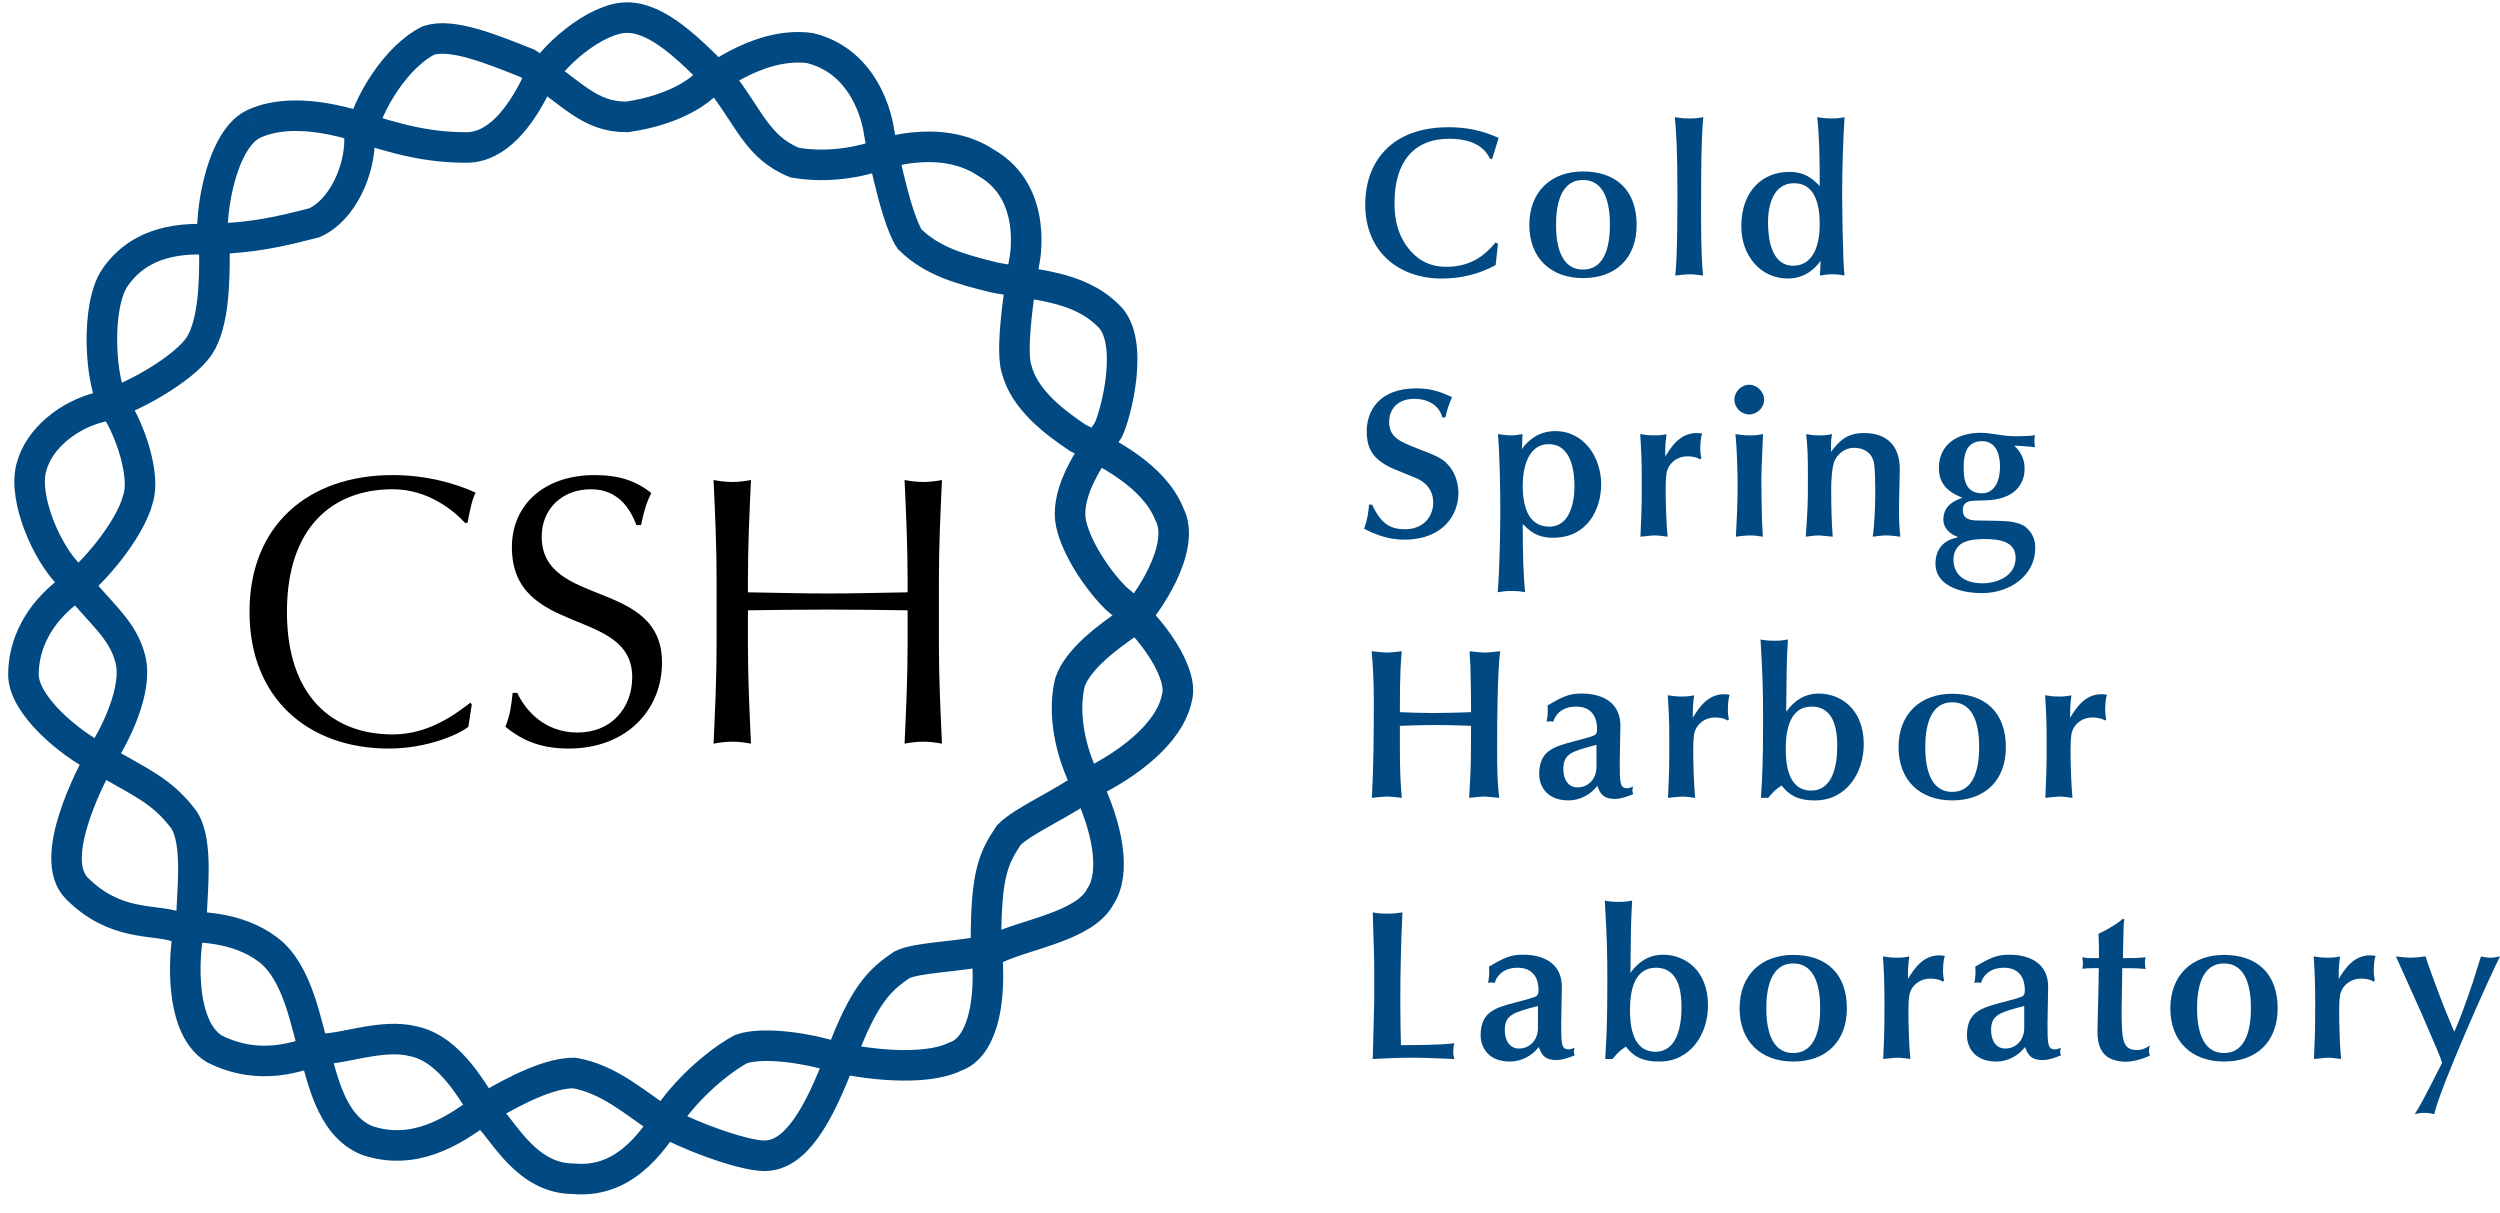 <?xml version="1.0" encoding="utf-8"?>
<!-- Generator: Adobe Illustrator 16.0.0, SVG Export Plug-In . SVG Version: 6.00 Build 0)  -->
<!DOCTYPE svg PUBLIC "-//W3C//DTD SVG 1.1//EN" "http://www.w3.org/Graphics/SVG/1.1/DTD/svg11.dtd">
<svg version="1.1" id="Layer_1" xmlns="http://www.w3.org/2000/svg" xmlns:xlink="http://www.w3.org/1999/xlink" x="0px" y="0px"
	 width="210.607px" height="102.166px" viewBox="0 0 210.607 102.166" enable-background="new 0 0 210.607 102.166"
	 xml:space="preserve">
<g>
	<g>
		<path fill="#004982" d="M125.707,13.382h-0.18c-0.215-0.432-0.846-1.692-3.439-1.692c-3.006,0-4.609,1.98-4.609,5.384
			c0,0.63,0,2.305,1.099,3.763c0.648,0.847,1.62,1.639,3.258,1.639c2.215,0,3.35-1.099,4.16-2.053l0.197,0.126l-0.197,1.783
			c-1.369,0.756-2.918,1.134-4.556,1.134c-3.511,0-6.428-2.179-6.428-6.229c0-3.619,2.215-6.519,7.023-6.519
			c1.477,0,2.771,0.253,4.213,0.9L125.707,13.382z"/>
		<path fill="#004982" d="M133.355,14.444c2.773,0,4.52,1.566,4.52,4.501c0,2.791-1.746,4.483-4.52,4.483
			c-2.719,0-4.52-1.692-4.52-4.483C128.836,16.173,130.637,14.444,133.355,14.444z M133.355,22.709c1.963,0,2.27-2.251,2.27-3.781
			s-0.307-3.764-2.27-3.764s-2.27,2.27-2.27,3.764C131.086,20.458,131.393,22.709,133.355,22.709z"/>
		<path fill="#004982" d="M142.336,9.979c0.594,0,0.793-0.054,1.152-0.107c-0.18,1.944-0.18,4.771-0.18,6.626
			c0,0.36-0.055,4.682,0.162,6.716c-0.359-0.036-0.721-0.108-1.098-0.108c-0.307,0-0.613,0.036-1.244,0.108
			c0.199-1.387,0.182-6.734,0.182-7.166c0-3.349-0.09-4.771-0.217-6.176C141.543,9.943,141.76,9.979,142.336,9.979z"/>
		<path fill="#004982" d="M153.371,21.971c-0.432,0.63-1.332,1.494-2.736,1.494c-2.359,0-3.943-1.963-3.943-4.394
			c0-3.007,1.818-4.591,4.033-4.591c1.332,0,1.963,0.576,2.574,1.188c0-2.323-0.035-4.304-0.215-5.798
			c0.396,0.072,0.756,0.107,1.277,0.107c0.379,0,0.721-0.035,1.027-0.107c-0.127,2.143-0.199,4.303-0.199,6.445
			c0,0.288,0.037,5.816,0.199,6.896c-0.18-0.036-0.576-0.108-1.027-0.108c-0.449,0-0.756,0.072-1.043,0.108L153.371,21.971z
			 M153.299,18.874c0-1.711-0.432-3.439-2.16-3.439c-1.783,0-2.197,1.908-2.197,3.277c0,1.386,0.271,3.673,2.125,3.673
			C152.398,22.385,153.299,21.25,153.299,18.874z"/>
		<path fill="#004982" d="M115.588,42.512c0.828,1.801,1.729,2.071,2.791,2.071c1.423,0,2.358-0.955,2.358-2.251
			c0-1.423-1.134-1.927-1.476-2.07c-0.505-0.217-1.351-0.54-1.855-0.757c-1.746-0.773-2.269-1.692-2.269-3.187
			c0-1.585,0.937-3.602,4.195-3.602c1.314,0,2.106,0.343,2.989,0.738c-0.359,0.883-0.396,1.026-0.559,1.711h-0.252
			c-0.269-1.026-1.224-1.566-2.358-1.566c-1.423,0-2.125,0.882-2.125,1.944c0,1.314,0.919,1.675,2.503,2.287
			c1.387,0.54,1.927,0.738,2.449,1.314c0.756,0.81,0.883,1.872,0.883,2.376c0,1.837-1.279,3.943-4.574,3.943
			c-1.549,0-2.719-0.594-3.367-0.918c0.307-0.937,0.324-1.171,0.414-2.035H115.588z"/>
		<path fill="#004982" d="M128.207,37.831c0.469-0.667,1.35-1.513,2.809-1.513c2.449,0,3.871,2.232,3.871,4.483
			c0,2.07-1.135,4.501-4.051,4.501c-1.387,0-1.998-0.594-2.557-1.17c0,2.665,0.053,4.231,0.197,5.762
			c-0.359-0.072-0.576-0.108-1.188-0.108c-0.432,0-0.703,0.036-1.117,0.108c0.18-2.233,0.217-5.636,0.217-6.734
			c0-1.908-0.037-4.735-0.199-6.59c0.344,0.036,0.721,0.108,1.1,0.108c0.414,0,0.701-0.072,0.973-0.108L128.207,37.831z
			 M130.457,37.417c-1.764,0-2.178,2.088-2.178,3.475c0,1.566,0.359,3.475,2.25,3.475c1.729,0,2.107-2.07,2.107-3.385
			C132.637,39.974,132.492,37.417,130.457,37.417z"/>
		<path fill="#004982" d="M138.268,43.448c0.037-0.792,0.037-2.179,0.037-2.881c0-1.963-0.037-2.412-0.127-3.997
			c0.414,0.072,0.721,0.108,1.189,0.108c0.432,0,0.738-0.036,1.025-0.108c-0.107,0.918-0.107,1.009-0.107,1.891
			c0.486-0.774,1.205-1.98,2.646-1.98c0.18,0,0.324,0.018,0.469,0.054c-0.145,0.271-0.162,1.045-0.162,1.297
			c0,0.288,0.035,0.558,0.09,0.773l-0.127,0.091c-0.307-0.253-0.973-0.253-1.062-0.253c-0.811,0-1.387,0.505-1.602,0.973
			c-0.127,0.271-0.217,0.54-0.217,1.782c0,1.152,0.055,2.899,0.162,4.016c-0.217-0.018-0.666-0.108-1.045-0.108
			c-0.305,0-0.701,0.055-1.242,0.108L138.268,43.448z"/>
		<path fill="#004982" d="M146.111,33.672c0-0.667,0.576-1.261,1.242-1.261s1.262,0.594,1.262,1.261
			c0,0.684-0.613,1.242-1.262,1.242S146.111,34.355,146.111,33.672z M146.328,43.269c0.035-0.919,0.053-1.566,0.053-2.232
			c0-1.279-0.053-3.205-0.18-4.466c0.361,0.054,0.686,0.108,1.207,0.108c0.539,0,0.828-0.055,1.115-0.108l-0.035,0.811
			c-0.035,0.756-0.107,2.431-0.107,3.079c0,0.792,0.035,2.646,0.053,3.276c0,0.234,0.072,1.261,0.072,1.477
			c-0.342-0.054-0.648-0.108-1.043-0.108c-0.414,0-0.811,0.055-1.225,0.108L146.328,43.269z"/>
		<path fill="#004982" d="M159.975,42.998c0,0.9,0.053,1.801,0.125,2.215c-0.396-0.036-0.773-0.108-1.17-0.108
			s-0.828,0.072-1.17,0.108c0.143-0.864,0.215-2.557,0.215-3.403c0-0.936,0-2.412-0.125-2.898c-0.217-0.847-0.9-1.188-1.676-1.188
			c-0.684,0-1.314,0.45-1.602,1.044c-0.252,0.522-0.307,1.765-0.307,2.377c0,1.639,0.037,2.845,0.127,4.069
			c-0.18-0.018-0.973-0.108-1.135-0.108c-0.359,0-0.756,0.055-1.135,0.108c0.162-2.395,0.18-2.665,0.18-4.808
			c0-2.286-0.018-2.503-0.143-3.835c0.18,0.036,0.539,0.108,1.188,0.108c0.486,0,0.703-0.055,0.99-0.108
			c-0.09,0.522-0.09,0.594-0.09,1.494c0.738-0.99,1.404-1.584,2.791-1.584c1.963,0,3.006,1.116,3.006,3.043
			C160.045,40.027,159.975,42.116,159.975,42.998z"/>
		<path fill="#004982" d="M169.693,37.543c0.791,0.756,0.863,1.476,0.863,1.962c0,1.045-0.594,2.449-2.953,2.629
			c-0.252,0.019-1.367,0.036-1.584,0.072c-0.324,0.054-0.666,0.234-0.666,0.756c0,0.774,0.613,0.847,1.08,0.883
			c0.217,0.018,2.322,0.018,2.756,0.072c1.098,0.144,1.422,0.432,1.619,0.63c0.559,0.558,0.648,1.134,0.648,1.62
			c0,2.305-2.125,3.799-4.482,3.799c-2.143,0-3.926-0.81-3.926-2.466c0-1.657,1.225-2.053,1.494-2.125l0.434-0.126
			c-0.811-0.271-1.262-0.864-1.262-1.423c0-0.485,0.055-1.386,1.621-1.891c-1.729-0.647-1.998-1.656-1.998-2.521
			c0-1.927,1.512-2.953,3.492-2.953c0.451,0,0.828,0.055,1.297,0.126c0.99,0.145,1.098,0.162,1.891,0.162
			c0.377,0,1.098-0.018,1.422-0.09c-0.035,0.181-0.055,0.288-0.055,0.469c0,0.216,0.02,0.396,0.055,0.54
			c-0.18-0.019-0.918-0.09-1.08-0.09L169.693,37.543z M169.801,46.995c0-1.477-1.549-1.584-2.682-1.584c-0.648,0-1.531,0.09-2,0.468
			c-0.107,0.09-0.557,0.522-0.557,1.225c0,1.44,1.08,2.034,2.447,2.034C168.289,49.138,169.801,48.508,169.801,46.995z
			 M168.486,39.271c0-0.486-0.09-2.107-1.512-2.107c-1.549,0-1.549,1.567-1.549,2.305c0,1.045,0.234,2.089,1.549,2.089
			C167.803,41.558,168.486,40.855,168.486,39.271z"/>
		<path fill="#004982" d="M123.926,61.146c-0.973-0.036-1.945-0.072-2.917-0.072c-1.026,0-2.053,0.036-3.079,0.072v1.8
			c0,2.323,0.072,3.133,0.162,4.268c-0.27-0.018-0.738-0.108-1.242-0.108c-0.433,0-0.847,0.072-1.278,0.108
			c0.144-2.737,0.162-5.456,0.162-8.192c0-1.404-0.055-2.772-0.181-4.159c0.36,0.036,1.009,0.108,1.297,0.108
			c0.342,0,1.008-0.072,1.242-0.108c-0.09,0.99-0.162,1.765-0.162,5.132c0.9,0.035,1.818,0.071,2.719,0.071
			c1.098,0,2.178-0.036,3.278-0.071c0-0.469-0.02-2.647-0.037-3.098c0-0.558-0.018-0.702-0.09-2.034
			c0.342,0.036,0.918,0.108,1.314,0.108c0.324,0,0.918-0.072,1.26-0.108c-0.232,1.872-0.252,6.229-0.252,8.103
			c0,1.422,0,2.953,0.182,4.249c-0.434-0.036-0.883-0.108-1.314-0.108c-0.379,0-0.848,0.072-1.225,0.108
			c0.018-0.324,0.143-2.503,0.143-3.169L123.926,61.146z"/>
		<path fill="#004982" d="M133.176,62.298c1.062-0.288,1.205-0.343,1.297-0.505c0.053-0.107,0.07-0.233,0.07-0.359
			c0-1.369-0.773-1.909-1.746-1.909c-1.367,0-1.836,0.847-1.943,1.278c-0.092-0.018-0.182-0.036-0.271-0.036
			s-0.197,0.019-0.287,0.036c0.053-0.342,0.09-0.576,0.09-0.882c0-0.162,0-0.324-0.018-0.486c1.367-0.828,1.926-1.008,2.861-1.008
			c1.945,0,3.277,0.882,3.277,2.7c0,0.666-0.053,2.485-0.053,3.079c0,1.765,0.018,2.196,0.629,2.196c0.18,0,0.342-0.071,0.504-0.144
			c-0.035,0.107-0.072,0.216-0.072,0.324c0,0.107,0.037,0.216,0.072,0.324c-0.467,0.18-1.025,0.396-1.529,0.396
			c-1.062,0-1.279-0.522-1.494-1.099c-0.559,0.738-1.477,1.225-2.414,1.225c-2.088,0-2.484-1.494-2.484-2.196
			c0-1.999,1.225-2.323,2.898-2.772L133.176,62.298z M134.49,62.747c-2.053,0.541-2.791,0.738-2.791,2.035
			c0,0.954,0.469,1.549,1.188,1.549c0.973,0,1.604-0.774,1.604-1.711V62.747z"/>
		<path fill="#004982" d="M140.59,65.448c0.037-0.792,0.037-2.179,0.037-2.881c0-1.963-0.037-2.412-0.127-3.997
			c0.414,0.072,0.721,0.108,1.189,0.108c0.432,0,0.738-0.036,1.025-0.108c-0.107,0.918-0.107,1.009-0.107,1.891
			c0.486-0.774,1.205-1.98,2.646-1.98c0.18,0,0.324,0.018,0.469,0.054c-0.145,0.271-0.162,1.045-0.162,1.297
			c0,0.288,0.035,0.558,0.09,0.773l-0.127,0.091c-0.307-0.253-0.973-0.253-1.062-0.253c-0.811,0-1.387,0.505-1.602,0.973
			c-0.127,0.271-0.217,0.54-0.217,1.782c0,1.152,0.055,2.899,0.162,4.016c-0.217-0.018-0.666-0.108-1.045-0.108
			c-0.305,0-0.701,0.055-1.242,0.108L140.59,65.448z"/>
		<path fill="#004982" d="M152.904,67.429c-1.082,0-2.035-0.216-2.811-1.26c-0.539,0.359-0.611,0.432-1.133,1.044h-0.613
			c0.109-1.818,0.18-2.881,0.18-6.5c0-2.358-0.018-3.511-0.215-6.842c0.359,0.072,0.701,0.107,1.205,0.107
			c0.506,0,0.793-0.054,1.1-0.107c-0.109,1.998-0.109,2.395-0.145,6.086c0.684-0.937,1.549-1.53,2.756-1.53
			c1.781,0,3.779,1.26,3.779,4.267C157.008,65.124,155.533,67.429,152.904,67.429z M154.775,62.874c0-1.188-0.162-3.35-2.16-3.35
			c-1.873,0-2.178,2.07-2.178,3.529c0,1.116,0.107,3.547,2.143,3.547C154.434,66.601,154.775,64.386,154.775,62.874z"/>
		<path fill="#004982" d="M164.459,58.444c2.773,0,4.52,1.566,4.52,4.501c0,2.791-1.746,4.483-4.52,4.483
			c-2.719,0-4.52-1.692-4.52-4.483C159.939,60.173,161.74,58.444,164.459,58.444z M164.459,66.709c1.963,0,2.27-2.251,2.27-3.781
			s-0.307-3.764-2.27-3.764s-2.27,2.27-2.27,3.764C162.189,64.458,162.496,66.709,164.459,66.709z"/>
		<path fill="#004982" d="M172.377,65.448c0.037-0.792,0.037-2.179,0.037-2.881c0-1.963-0.037-2.412-0.127-3.997
			c0.414,0.072,0.721,0.108,1.189,0.108c0.432,0,0.738-0.036,1.025-0.108c-0.107,0.918-0.107,1.009-0.107,1.891
			c0.486-0.774,1.205-1.98,2.646-1.98c0.18,0,0.324,0.018,0.469,0.054c-0.145,0.271-0.162,1.045-0.162,1.297
			c0,0.288,0.035,0.558,0.09,0.773l-0.127,0.091c-0.307-0.253-0.973-0.253-1.062-0.253c-0.811,0-1.387,0.505-1.602,0.973
			c-0.127,0.271-0.217,0.54-0.217,1.782c0,1.152,0.055,2.899,0.162,4.016c-0.217-0.018-0.666-0.108-1.045-0.108
			c-0.305,0-0.701,0.055-1.242,0.108L172.377,65.448z"/>
		<path fill="#004982" d="M115.769,81.776c0-0.792,0-0.972-0.055-2.574c-0.018-0.378-0.054-1.999-0.071-2.341
			c0.45,0.09,0.792,0.108,1.242,0.108s0.811-0.036,1.26-0.108c-0.126,2.719-0.18,4.987-0.18,7.76c0,1.261,0.036,2.431,0.054,3.422
			h0.324c0.522,0,3.115,0,4.178-0.162c-0.055,0.197-0.09,0.306-0.09,0.72c0,0.271,0.018,0.378,0.09,0.612
			c-0.92-0.036-2.467-0.108-3.44-0.108c-1.152,0-2.124,0.036-3.438,0.108c0-0.288,0.126-4.466,0.126-4.915V81.776z"/>
		<path fill="#004982" d="M128.244,84.298c1.062-0.288,1.205-0.343,1.297-0.505c0.053-0.107,0.07-0.233,0.07-0.359
			c0-1.369-0.773-1.909-1.746-1.909c-1.367,0-1.836,0.847-1.943,1.278c-0.092-0.018-0.182-0.036-0.271-0.036
			s-0.197,0.019-0.287,0.036c0.053-0.342,0.09-0.576,0.09-0.882c0-0.162,0-0.324-0.018-0.486c1.367-0.828,1.926-1.008,2.861-1.008
			c1.945,0,3.277,0.882,3.277,2.7c0,0.666-0.053,2.485-0.053,3.079c0,1.765,0.018,2.196,0.629,2.196c0.18,0,0.342-0.071,0.504-0.144
			c-0.035,0.107-0.072,0.216-0.072,0.324c0,0.107,0.037,0.216,0.072,0.324c-0.467,0.18-1.025,0.396-1.529,0.396
			c-1.062,0-1.279-0.522-1.494-1.099c-0.559,0.738-1.477,1.225-2.414,1.225c-2.088,0-2.484-1.494-2.484-2.196
			c0-1.999,1.225-2.323,2.898-2.772L128.244,84.298z M129.559,84.747c-2.053,0.541-2.791,0.738-2.791,2.035
			c0,0.954,0.469,1.549,1.188,1.549c0.973,0,1.604-0.774,1.604-1.711V84.747z"/>
		<path fill="#004982" d="M139.783,89.429c-1.082,0-2.035-0.216-2.811-1.26c-0.539,0.359-0.611,0.432-1.133,1.044h-0.613
			c0.109-1.818,0.18-2.881,0.18-6.5c0-2.358-0.018-3.511-0.215-6.842c0.359,0.072,0.701,0.107,1.205,0.107
			c0.506,0,0.793-0.054,1.1-0.107c-0.109,1.998-0.109,2.395-0.145,6.086c0.684-0.937,1.549-1.53,2.756-1.53
			c1.781,0,3.779,1.26,3.779,4.267C143.887,87.124,142.412,89.429,139.783,89.429z M141.654,84.874c0-1.188-0.162-3.35-2.16-3.35
			c-1.873,0-2.178,2.07-2.178,3.529c0,1.116,0.107,3.547,2.143,3.547C141.312,88.601,141.654,86.386,141.654,84.874z"/>
		<path fill="#004982" d="M151.066,80.444c2.773,0,4.52,1.566,4.52,4.501c0,2.791-1.746,4.483-4.52,4.483
			c-2.719,0-4.518-1.692-4.518-4.483C146.549,82.173,148.348,80.444,151.066,80.444z M151.066,88.709c1.963,0,2.27-2.251,2.27-3.781
			s-0.307-3.764-2.27-3.764c-1.961,0-2.268,2.27-2.268,3.764C148.799,86.458,149.105,88.709,151.066,88.709z"/>
		<path fill="#004982" d="M158.717,87.448c0.035-0.792,0.035-2.179,0.035-2.881c0-1.963-0.035-2.412-0.125-3.997
			c0.414,0.072,0.719,0.108,1.188,0.108c0.432,0,0.738-0.036,1.027-0.108c-0.109,0.918-0.109,1.009-0.109,1.891
			c0.486-0.774,1.207-1.98,2.646-1.98c0.182,0,0.324,0.018,0.469,0.054c-0.145,0.271-0.162,1.045-0.162,1.297
			c0,0.288,0.037,0.558,0.09,0.773l-0.125,0.091c-0.307-0.253-0.973-0.253-1.062-0.253c-0.811,0-1.387,0.505-1.604,0.973
			c-0.125,0.271-0.215,0.54-0.215,1.782c0,1.152,0.053,2.899,0.162,4.016c-0.217-0.018-0.666-0.108-1.045-0.108
			c-0.307,0-0.703,0.055-1.242,0.108L158.717,87.448z"/>
		<path fill="#004982" d="M169.211,84.298c1.062-0.288,1.205-0.343,1.297-0.505c0.053-0.107,0.07-0.233,0.07-0.359
			c0-1.369-0.773-1.909-1.746-1.909c-1.367,0-1.836,0.847-1.943,1.278c-0.092-0.018-0.182-0.036-0.271-0.036
			s-0.197,0.019-0.287,0.036c0.053-0.342,0.09-0.576,0.09-0.882c0-0.162,0-0.324-0.018-0.486c1.367-0.828,1.926-1.008,2.861-1.008
			c1.945,0,3.277,0.882,3.277,2.7c0,0.666-0.053,2.485-0.053,3.079c0,1.765,0.018,2.196,0.629,2.196c0.18,0,0.342-0.071,0.504-0.144
			c-0.035,0.107-0.072,0.216-0.072,0.324c0,0.107,0.037,0.216,0.072,0.324c-0.467,0.18-1.025,0.396-1.529,0.396
			c-1.062,0-1.279-0.522-1.494-1.099c-0.559,0.738-1.477,1.225-2.414,1.225c-2.088,0-2.484-1.494-2.484-2.196
			c0-1.999,1.225-2.323,2.898-2.772L169.211,84.298z M170.525,84.747c-2.053,0.541-2.791,0.738-2.791,2.035
			c0,0.954,0.469,1.549,1.188,1.549c0.973,0,1.604-0.774,1.604-1.711V84.747z"/>
		<path fill="#004982" d="M178.967,77.455c-0.072,0.252-0.072,0.559-0.127,3.259c0.811,0,0.92,0,1.242-0.018l0.668-0.054
			c-0.037,0.162-0.055,0.27-0.055,0.45c0,0.197,0.018,0.359,0.055,0.54c-0.775-0.072-0.973-0.072-1.963-0.072
			c0,0.774-0.055,2.701-0.055,3.457c0,2.665,0.09,3.439,1.297,3.439c0.396,0,0.721-0.126,1.08-0.379
			c-0.018,0.091-0.072,0.288-0.072,0.433c0,0.18,0.037,0.288,0.072,0.414c-0.521,0.271-1.441,0.522-2.035,0.522
			c-0.504,0-1.205-0.145-1.619-0.469c-0.613-0.485-0.758-1.314-0.758-2.034c0-0.792,0.109-3.943,0.109-5.384h-0.541
			c-0.342,0-0.631,0.036-0.846,0.054c0.018-0.09,0.053-0.216,0.053-0.396c0-0.198-0.018-0.36-0.053-0.576
			c0.125,0.018,0.377,0.071,0.611,0.071h0.793c0-0.504,0-1.224-0.037-2.052c1.027-0.469,1.729-0.973,2.053-1.261L178.967,77.455z"/>
		<path fill="#004982" d="M187.355,80.444c2.773,0,4.52,1.566,4.52,4.501c0,2.791-1.746,4.483-4.52,4.483
			c-2.719,0-4.52-1.692-4.52-4.483C182.836,82.173,184.637,80.444,187.355,80.444z M187.355,88.709c1.963,0,2.27-2.251,2.27-3.781
			s-0.307-3.764-2.27-3.764s-2.27,2.27-2.27,3.764C185.086,86.458,185.393,88.709,187.355,88.709z"/>
		<path fill="#004982" d="M195.004,87.448c0.035-0.792,0.035-2.179,0.035-2.881c0-1.963-0.035-2.412-0.125-3.997
			c0.414,0.072,0.719,0.108,1.188,0.108c0.432,0,0.738-0.036,1.027-0.108c-0.109,0.918-0.109,1.009-0.109,1.891
			c0.486-0.774,1.207-1.98,2.646-1.98c0.182,0,0.324,0.018,0.469,0.054c-0.145,0.271-0.162,1.045-0.162,1.297
			c0,0.288,0.037,0.558,0.09,0.773l-0.125,0.091c-0.307-0.253-0.973-0.253-1.062-0.253c-0.811,0-1.387,0.505-1.604,0.973
			c-0.125,0.271-0.215,0.54-0.215,1.782c0,1.152,0.053,2.899,0.162,4.016c-0.217-0.018-0.666-0.108-1.045-0.108
			c-0.307,0-0.703,0.055-1.242,0.108L195.004,87.448z"/>
		<path fill="#004982" d="M206.754,86.926l0.324-0.756c0.396-0.918,1.242-3.421,1.26-3.475c0.182-0.595,0.469-1.531,0.668-2.125
			c0.287,0.072,0.504,0.108,0.791,0.108c0.307,0,0.559-0.055,0.811-0.108c-0.918,1.801-4.988,10.911-5.545,13.288
			c-0.234-0.054-0.469-0.108-0.811-0.108c-0.289,0-0.523,0.036-0.828,0.108l0.287-0.469c0.379-0.611,1.566-2.952,2.018-3.853
			c-0.162-0.54-0.324-0.9-1.746-4.195l-2.145-4.771c0.631,0.09,0.973,0.108,1.262,0.108c0.287,0,0.684-0.036,1.242-0.108
			c0.197,0.738,1.369,3.817,1.566,4.304L206.754,86.926z"/>
	</g>
	<g>
		<g>
			<path fill-rule="evenodd" clip-rule="evenodd" fill="none" stroke="#004982" stroke-width="2.574" d="M9.699,23.362
				c1.2-1.723,3.219-3.217,7.08-3.217c4.504,0,7.106-0.727,9.681-1.369c2.413-1.067,3.833-4.426,3.833-6.998
				c0.643-3.22,3.219-7.078,5.792-8.364c1.929-0.646,5.148,0.642,8.366,1.929c3.86,2.574,5.147,4.506,8.366,4.506
				c4.505-0.644,6.436-2.573,6.436-2.573s4.503-3.861,9.009-3.22c5.149,1.287,5.793,7.077,5.793,7.077s1.286,7.083,2.573,9.013
				c1.932,1.931,4.506,2.571,7.078,3.217c3.218,0.645,7.08,0.645,9.655,3.218c2.28,2.09,0.642,8.364,0,9.652
				c-1.288,1.93-3.22,4.504-3.22,7.08c0,1.932,1.932,5.146,3.861,7.082c3.219,2.569,5.7,6.409,5.149,8.364
				c-0.644,3.217-4.505,5.791-7.079,7.078c-2.574,1.928-5.792,3.217-7.08,4.502c-1.287,1.936-1.93,3.217-1.93,9.012
				c0.643,5.789-0.643,9.012-2.573,9.65c-2.575,1.291-7.724,0.646-10.298,0c-1.93-0.639-5.792-1.287-7.722-0.639
				c-1.288,0.639-3.861,2.572-5.792,5.145c-1.931,3.219-4.354,6.156-8.367,5.795c-3.86,0-5.791-3.867-7.078-5.15
				c-1.287-1.928-3.219-5.789-6.435-6.438c-2.575-0.641-5.793,0.648-7.725,0.648c-1.93,0.639-5.147,1.93-9.008,0
				c-3.219-1.934-2.574-9.012-1.932-10.941c0-1.936,0.645-6.436-0.642-8.367c-1.932-2.574-3.863-3.217-7.08-5.148
				c-2.574-1.287-6.435-4.508-6.435-7.082c0-2.57,1.287-5.148,3.861-7.077c1.93-1.287,5.147-5.146,5.791-7.72
				c0.644-1.934-0.644-5.794-1.93-7.724C8.413,32.372,8.018,25.796,9.699,23.362"/>
			<path fill-rule="evenodd" clip-rule="evenodd" fill="none" stroke="#004982" stroke-width="2.574" d="M21.283,10.489
				c1.288-0.641,3.861-1.284,8.365,0c3.863,1.289,6.437,1.935,9.654,1.935c2.575,0,4.505-2.575,5.792-5.148
				c1.288-2.575,5.149-5.793,7.723-5.793c2.574,0,5.149,2.573,7.723,5.147c2.574,3.219,3.215,5.794,6.433,7.079
				c3.864,0.642,7.082-0.644,7.082-0.644s5.148-1.933,9.009,0.644c4.505,2.574,3.218,8.367,3.218,8.367s-1.288,7.076-0.645,9.007
				c0.645,2.575,3.217,4.506,5.149,5.797c2.575,1.282,6.436,3.213,7.723,6.433c1.477,2.815-1.931,7.721-3.219,9.008
				c-1.929,1.287-4.504,3.219-5.148,5.148c-0.643,2.57,0,5.791,1.287,8.367c1.933,3.859,2.574,7.719,1.289,9.648
				c-1.289,2.578-6.437,3.221-9.012,4.51c-3.216,0.645-6.434,0.645-7.721,1.285c-1.931,1.287-3.219,2.572-5.148,7.721
				c-1.931,5.15-3.864,8.365-6.437,8.365c-1.93,0-7.078-1.932-9.009-3.215c-1.93-1.287-4.174-3.279-7.03-3.76
				c-1.93,0-4.554,1.184-7.772,3.115c-2.575,1.928-5.79,3.859-9.653,2.576c-3.217-1.285-3.861-5.791-4.504-7.721
				c-0.645-1.934-1.288-6.438-3.861-8.367c-2.574-1.932-5.792-1.932-7.723-1.932c-1.93-0.643-5.148,0-8.366-3.219
				c-2.575-2.57,1.287-9.654,1.931-10.939c1.287-1.93,3.217-5.793,2.573-8.365c-0.644-2.576-2.573-3.865-5.147-7.081
				c-1.932-1.929-3.861-6.433-3.218-9.008c0.644-2.571,3.218-4.507,5.792-5.148c2.573-0.645,7.08-3.22,8.367-5.15
				c1.287-1.93,1.287-5.79,1.287-7.722C17.423,18.855,18.496,11.898,21.283,10.489"/>
		</g>
		<g>
			<path d="M39.457,61.227c-0.804,0.643-3.476,1.834-6.695,1.834c-6.788,0-11.743-4.215-11.743-11.518
				c0-7.305,4.956-11.521,12.065-11.521c2.769,0,5.246,0.675,6.984,1.481c-0.321,0.579-0.546,1.833-0.676,2.512l-0.193,0.062
				c-0.901-0.999-3.089-2.862-6.115-2.862c-5.05,0-8.912,3.184-8.912,10.329c0,7.141,3.862,10.326,8.912,10.326
				c3.058,0,5.312-1.738,6.533-2.668l0.129,0.129L39.457,61.227z"/>
			<path d="M43.573,58.365c0.708,1.51,2.317,3.346,5.085,3.346c2.864,0,4.602-2.092,4.602-4.668c0-5.92-10.136-3.377-10.136-10.942
				c0-3.571,2.703-6.079,6.981-6.079c2.028,0,3.477,0.482,4.764,1.513c-0.386,0.739-0.61,1.478-0.869,2.703h-0.385
				c-0.451-1.192-1.417-3.023-3.831-3.023c-2.414,0-4.149,1.641-4.149,3.988c0,6.018,10.135,3.507,10.135,10.622
				c0,3.922-2.93,7.236-7.883,7.236c-2.672,0-4.184-0.93-5.31-1.834c0.387-0.998,0.482-1.641,0.61-2.861H43.573z"/>
			<path d="M76.459,48.776c0-2.769-0.127-5.567-0.256-8.337c0.545,0.099,1.061,0.165,1.576,0.165c0.514,0,1.029-0.066,1.576-0.165
				c-0.129,2.77-0.259,5.568-0.259,8.337v5.535c0,2.766,0.13,5.564,0.259,8.336c-0.547-0.102-1.062-0.166-1.576-0.166
				c-0.516,0-1.031,0.064-1.576,0.166c0.129-2.771,0.256-5.57,0.256-8.336v-2.896c-2.252-0.035-4.473-0.062-6.726-0.062
				c-2.251,0-4.472,0.027-6.726,0.062v2.896c0,2.766,0.13,5.564,0.257,8.336c-0.547-0.102-1.061-0.166-1.576-0.166
				c-0.516,0-1.03,0.064-1.576,0.166c0.127-2.771,0.256-5.57,0.256-8.336v-5.535c0-2.769-0.128-5.567-0.256-8.337
				c0.545,0.099,1.06,0.165,1.576,0.165c0.515,0,1.029-0.066,1.576-0.165c-0.127,2.77-0.257,5.568-0.257,8.337v1.123
				c2.253,0.032,4.475,0.098,6.726,0.098c2.253,0,4.474-0.065,6.726-0.098V48.776z"/>
		</g>
	</g>
</g>
</svg>
